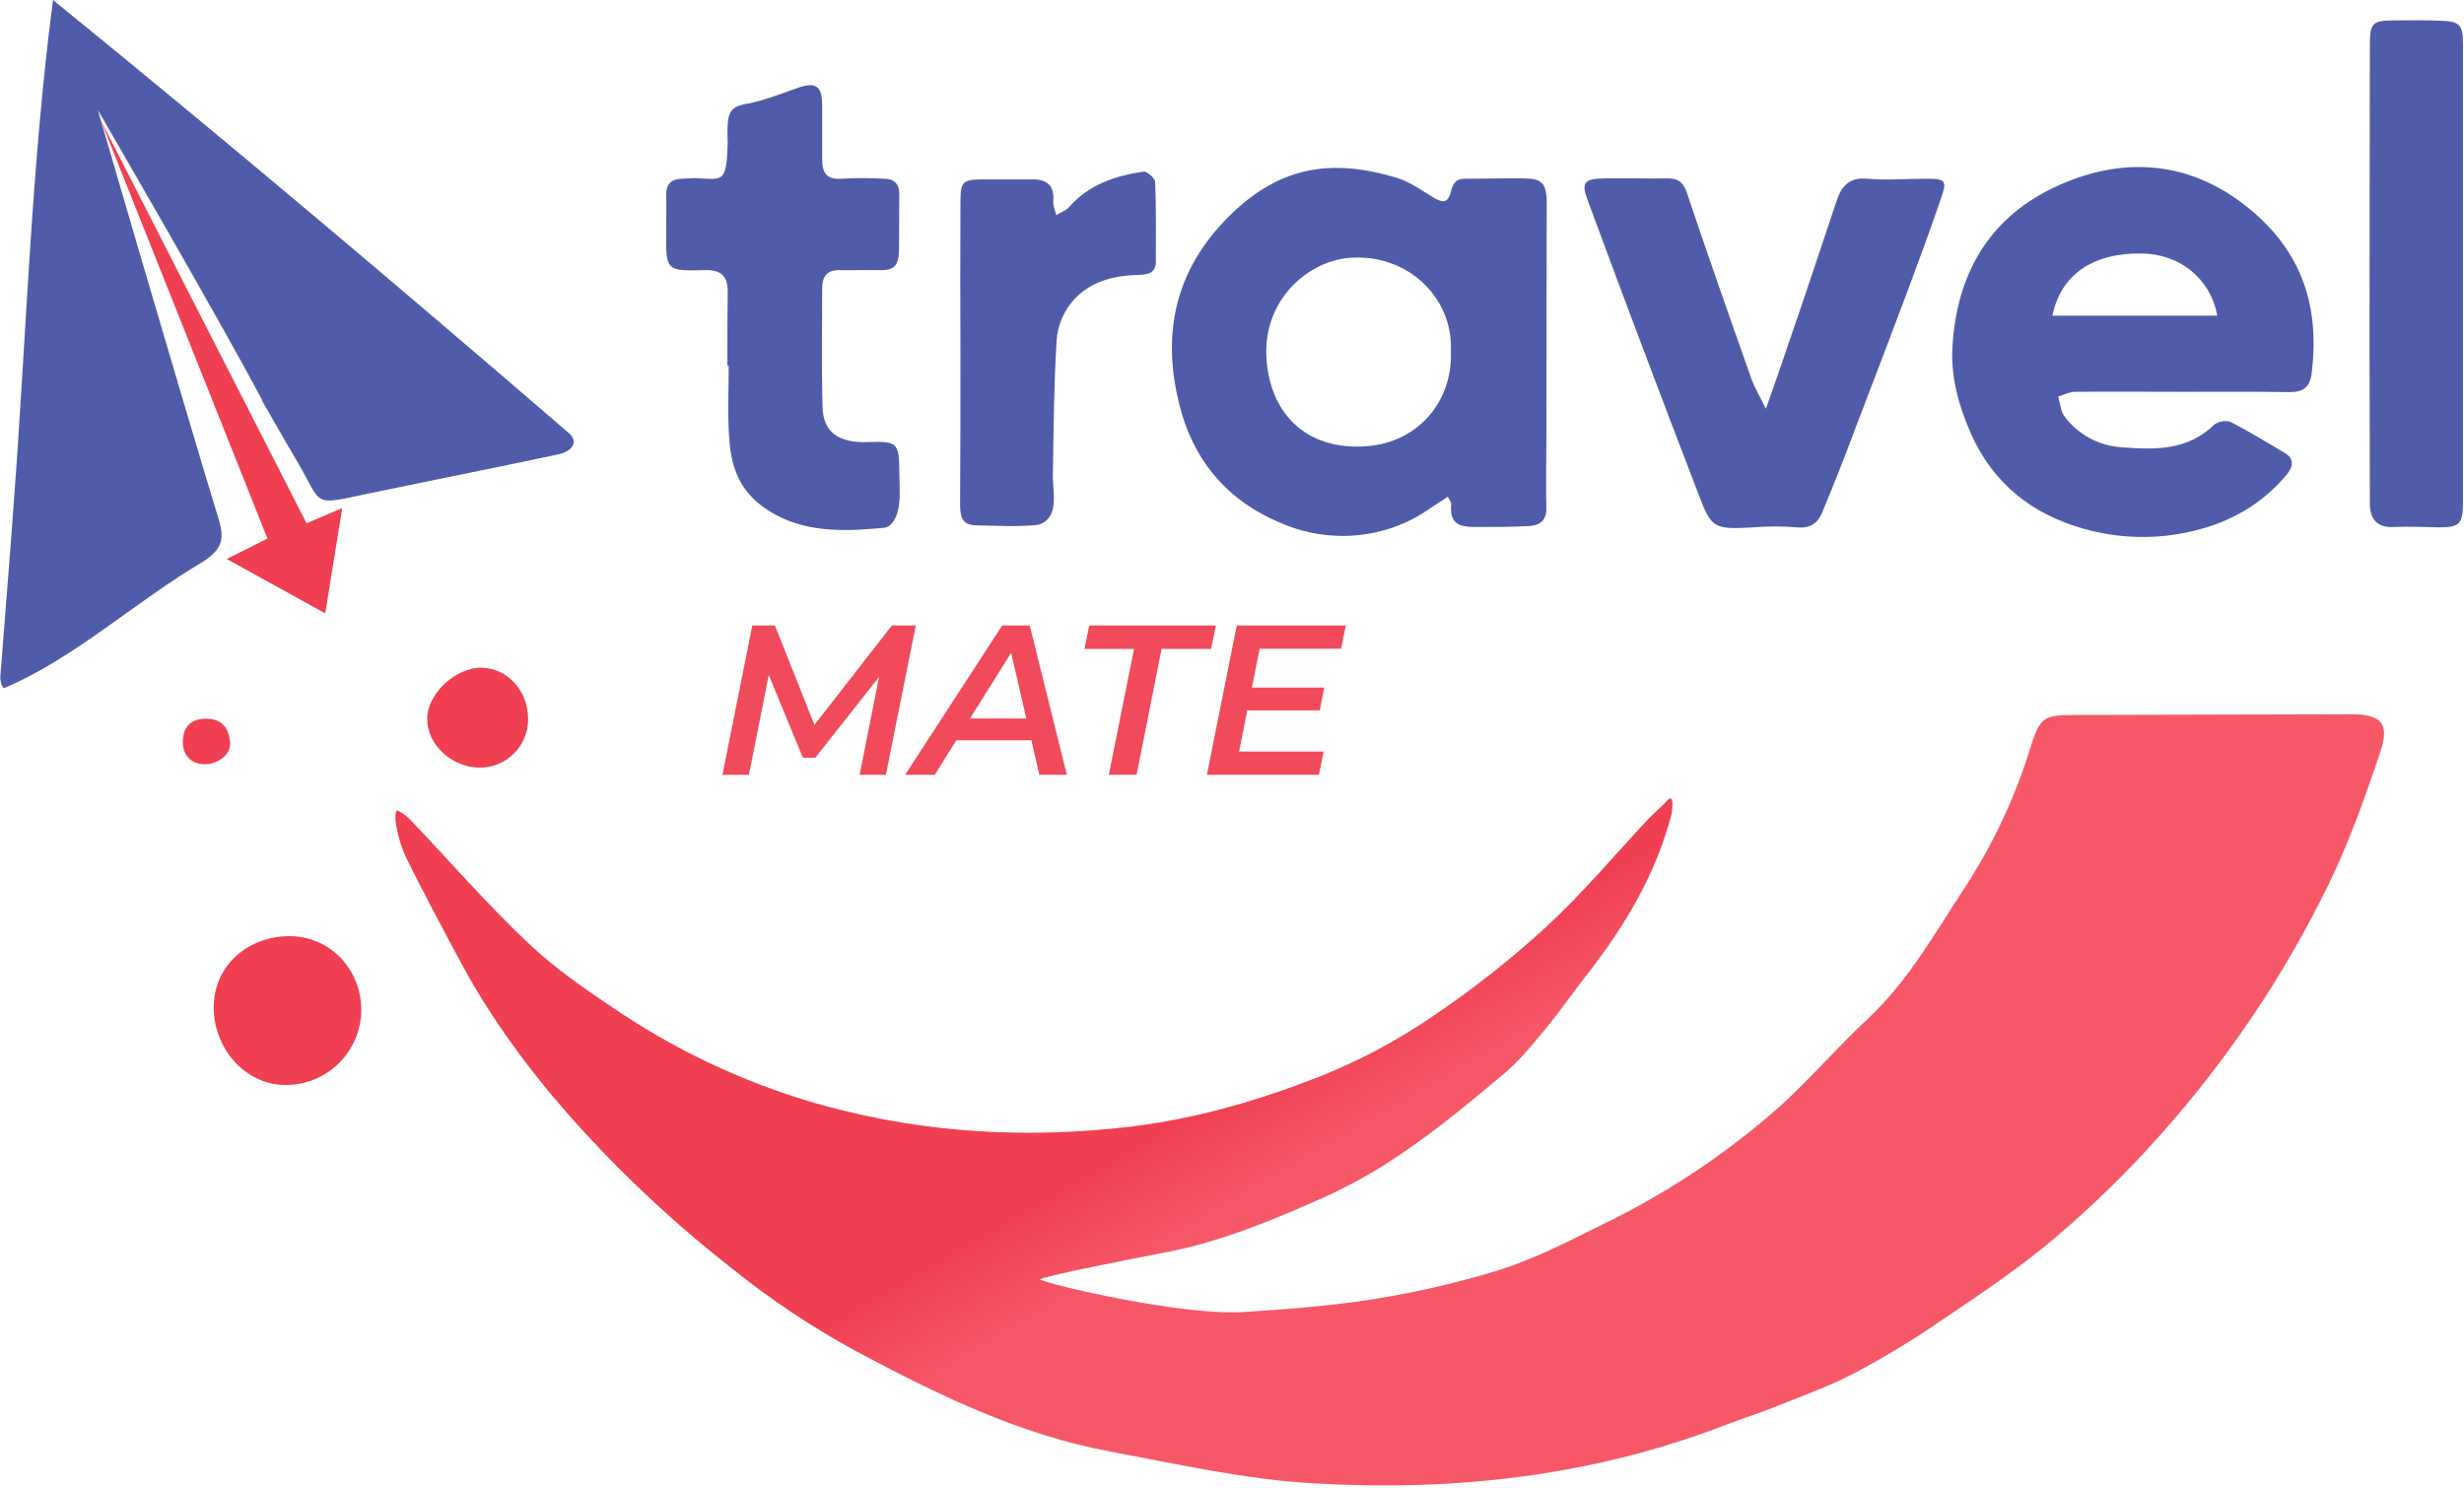<svg width="725" height="438" viewBox="0 0 725 438" fill="none" xmlns="http://www.w3.org/2000/svg">
<g clip-path="url(#clip0_304_1892)">
<path d="M491.9 239.3C487.3 257.2 478.1 272.6 466.8 287C462.8 292.1 459.1 297.5 454.9 302.6C450.7 307.7 446.7 312.6 441.8 316.6C425.6 330.2 409.4 343.5 389.7 352.3C374.5 359.1 359.1 365.5 342.7 368.6C332.4 370.6 307.8 375.4 306 376.5C307.9 377.9 347.7 387.3 366.1 386.1C378.8 385.3 391.7 384.3 404.3 382.3C416.924 380.29 429.389 377.383 441.6 373.6C451.8 370.3 461.5 365.3 471.2 360.5C490.269 351.325 507.972 339.546 523.8 325.5C532.8 317.3 540.9 307.9 549.8 299.6C561.5 288.6 569.2 274.8 577.8 261.7C586.207 248.917 592.771 235.014 597.3 220.4C600.3 210.8 601.3 210.4 611.3 210.4L691.8 210.2C700.6 210.2 703.2 212.9 700.4 221.2C696 234.4 691.3 247.6 685.2 260.2C672.224 286.796 655.671 311.492 636 333.6C626.431 344.42 616.105 354.545 605.1 363.9C594.7 372.8 583.2 380.5 571.8 388.2C563.51 393.927 554.896 399.169 546 403.9C538.7 407.8 530.8 410.6 523.1 413.7C518.2 415.7 513.1 417.3 508.1 419.2C468.7 434.5 427.6 439 385.9 436.5C365.9 435.3 346.1 430.8 326.3 427.1C299.7 422.1 275.6 410.3 252 397.7C239.135 390.701 226.92 382.569 215.5 373.4C201.886 362.766 189.054 351.17 177.1 338.7C161 321.9 146.5 303.6 135.4 282.9C130 272.8 124.6 262.7 119.5 252.4C118.195 249.563 117.254 246.573 116.7 243.5C115.9 239.8 116.7 238.5 116.7 238.5C116.7 238.5 117.7 238.5 120.6 241.1C132.3 253.4 143.4 266.2 155.7 277.8C164 285.6 173.6 292.1 183.1 298.4C201.708 310.686 222.168 319.904 243.7 325.7C272.9 333.5 302.3 335.1 332.3 331.6C351.9 329.3 370.5 323.8 388.6 316.7C400.021 312.113 410.917 306.313 421.1 299.4C432.945 291.454 444.177 282.629 454.7 273C465.5 263.1 475 251.7 485 241L489.7 236.5C490.7 235.5 492.7 232.5 491.9 239.3Z" fill="url(#paint0_linear_304_1892)"/>
<path d="M77.2 117.9H77.1C80.3 123.4 83.3 128.8 86.5 134.2C95.5 149.1 90.9 148.9 108.6 145.2C126.3 141.5 146.1 137.6 164.8 133.6C167.9 132.8 170.7 130.2 167.2 127.3C117.1 84.1 66.9 41.7 15.6 0C9.2 48.7 7.8 98.2 4.1 147.3C2.9 164.5 1.4 181.8 0.1 199.1C0 200.2 0.5 202.3 1.2 202.5C21.9 193.8 40.1 176.8 59.9 165.2C65 161.8 66.2 159 64.4 153C52.6 114.3 28.8 32.4 28.8 32.4C28.8 32.4 65.9 96.3 77.2 117.9Z" fill="#505CA9"/>
<path d="M426 146.2C421.8 148.8 418 151.8 413.7 153.7C407.873 156.334 401.555 157.705 395.161 157.722C388.766 157.739 382.441 156.403 376.6 153.8C361.8 147.6 352.1 136.6 347.7 121.6C341.7 100.7 344.7 81.4 360.2 65.1C375.7 48.8 391.5 46.5 410.9 52.3C414.6 53.4 418 55.8 421.4 57.9C424.8 60 426.1 59.7 427 56.1C427.9 52.5 429.8 52.5 432.6 52.6C437.7 52.6 442.9 52.4 448.1 52.5C453.3 52.6 455.1 53.3 455.1 59.9C455.1 83.4 455 106.9 455 130.3C455 136.7 454.8 143 455 149.3C455.1 153 453.3 154.6 450 154.8C444.9 155.1 439.7 155.1 434.5 155.1C429.3 155.1 426.5 154.2 427 148.5C427.1 147.8 426.4 147.1 426 146.2ZM426.9 103C427.5 87.5 414 74.4 396.8 75.9C384.8 77 372 88.1 372.6 104.5C373.2 120.9 383.7 132.8 402.4 131.3C417 130.1 427.6 118.4 426.9 103Z" fill="#505CA9"/>
<path d="M642.1 115.3C631.6 115.3 621.1 115.2 610.6 115.3C608.9 115.3 607.3 116.2 605.6 116.7C606.2 118.7 606.3 121.1 607.5 122.6C609.443 125.196 611.923 127.344 614.77 128.897C617.617 130.449 620.765 131.371 624 131.6C634 132.4 643.6 132.7 651.6 124.9C652.29 124.417 653.084 124.102 653.917 123.981C654.75 123.859 655.601 123.934 656.4 124.2C661.8 127 667 130.2 672.3 133.3C675.3 135.1 674.6 137.5 672.9 139.6C665.6 148.4 656.2 153.7 645.2 156.3C634.617 158.82 623.563 158.579 613.1 155.6C598.1 151.4 586.6 142.5 580 127.8C576.3 119.4 573.9 110.8 574.5 101.7C575.8 81 584.9 64.6 603.9 55.4C622.9 46.2 642.4 46.8 659.5 59.6C676.6 72.4 682.7 88.9 680.2 109.6C679.7 114.1 677.7 115.4 673.5 115.4C663.1 115.2 652.6 115.3 642.1 115.3ZM652.4 92.9C650.4 81.9 641.3 74.7 630.1 74.6C615.7 74.4 606.3 80.9 603.9 92.9H652.4Z" fill="#505CA9"/>
<path d="M519.6 120.3C522.4 112.3 524.7 105.8 526.9 99.2C531.5 85.9 535.9 72.5 540.4 59.1C541.8 54.9 544 52.1 549.4 52.6C554.8 53.1 561 52.6 566.9 52.6C572.8 52.6 572.8 53.4 571.1 58.4C568 67.6 564.6 76.6 561.3 85.6C556.2 99.1 551.1 112.6 545.9 126.1C542.8 134.4 539.6 142.6 536.2 150.7C535 153.8 532.7 155.6 528.8 155.2C524.474 154.85 520.126 154.85 515.8 155.2C504.3 155.8 503.6 155.7 499.6 145C488.667 116.6 477.933 88.133 467.4 59.6C465.1 53.6 465.9 52.6 472.3 52.5C478.7 52.4 484.6 52.6 490.8 52.5C493.9 52.5 495.4 53.8 496.4 56.9C502.5 75.1 508.9 93.3 515.3 111.4C516.2 114 517.7 116.4 519.6 120.3Z" fill="#505CA9"/>
<path d="M214.016 107.6C214.016 100.3 214.016 93 214.116 85.6C214.116 81.2 212.016 79.4 207.616 79.5C195.916 79.8 195.916 79.7 196.016 68.2C196.016 64.7 196.116 61.2 196.016 57.7C195.916 54.2 197.416 52.7 200.716 52.6L204.216 52.4C212.816 52.8 213.716 54.1 214.116 42.3C214.016 40.335 214.016 38.365 214.116 36.4C214.316 33.3 215.216 31.4 218.916 30.7C224.316 29.8 229.416 27.7 234.616 25.9C239.816 24.1 241.916 25 241.916 31V47C241.916 50.8 243.216 52.9 247.516 52.6C251.679 52.35 255.853 52.35 260.016 52.6C263.016 52.6 264.616 54 264.616 57.2C264.516 62.7 264.616 68.2 264.516 73.7C264.416 79.2 262.116 79.6 258.116 79.5C254.116 79.4 250.816 79.6 247.116 79.5C243.416 79.4 241.916 81.3 241.916 84.8C241.916 96.4 241.716 108.1 242.016 119.8C242.216 127.2 246.716 130.4 255.416 130.1C264.116 129.8 264.516 130.3 264.616 138.9C264.616 142.5 265.016 146.3 264.316 149.8C263.616 153.3 261.816 155.1 260.316 155.3C249.516 156.3 238.516 156.9 228.616 151.7C218.716 146.5 215.316 139.2 214.616 129.6C214.016 122.3 214.416 114.9 214.416 107.6H214.016Z" fill="#505CA9"/>
<path d="M724.7 80.3V147.8C724.7 154.2 723.7 155.2 717.6 155.2C713.1 155.1 708.6 154.9 704.1 155.1C699.6 155.3 697.3 152.9 697.3 148.2C697.3 133 697.2 117.9 697.2 102.7C697.2 73.233 697.234 43.733 697.3 14.2C697.3 6.4 697.7 6 705.5 6C709.6 6 713.8 5.9 718 6.1C723.9 6.3 724.7 7.2 724.7 13.4V80.3Z" fill="#505CA9"/>
<path d="M282.6 103.7C282.533 89.233 282.533 74.733 282.6 60.2C282.6 53.2 283 52.8 289.9 52.8H303.9C308.3 52.8 310.3 54.8 309.9 59.3C309.8 60.6 310.5 62 310.8 63.3C312.1 62.5 313.6 62 314.6 60.9C320.4 54.3 328.2 51.7 336.5 50.5C337.6 50.4 339.9 52.5 339.9 53.6C340.2 61.4 340.1 69.3 340.1 77.1C340 80.6 337.5 80.8 334.8 80.9C327.2 81.1 320.1 83.1 315.3 89C312.737 92.166 311.202 96.038 310.9 100.1C310.1 113.2 310 126.4 309.8 139.5C309.7 142.9 310.5 146.5 309.8 149.7C309.1 152.9 306.8 154.3 305 154.5C299 155.1 293 154.7 287 154.6C282.7 154.5 282.5 151.4 282.5 148.2C282.6 133.4 282.6 118.5 282.6 103.7Z" fill="#505CA9"/>
<path d="M85.3 275.5C97.2 275.6 106.4 285.3 106.3 297.5C106.195 303.371 103.768 308.96 99.552 313.046C95.335 317.132 89.671 319.38 83.8 319.3C72.3 319.2 62.8 308.7 62.9 296.3C63 283.9 73.1 275.5 85.3 275.5Z" fill="#EF3F51"/>
<path d="M155.4 211.6C155.413 213.473 155.056 215.33 154.348 217.065C153.64 218.799 152.597 220.376 151.277 221.706C149.957 223.035 148.387 224.09 146.658 224.81C144.928 225.529 143.073 225.9 141.2 225.9C133 225.9 125.7 219.2 125.7 211.6C125.7 204 134.2 196.4 141.7 196.5C149.2 196.6 155.4 203.2 155.4 211.6Z" fill="#EF3F51"/>
<path d="M60.7 211.5C65.7 211.5 67.4 214.8 67.7 218.5C68 222.2 64 224.9 60.2 224.9C56.4 224.9 53.8 222.4 53.8 218.4C53.8 214.4 55.7 211.5 60.7 211.5Z" fill="#EF3F51"/>
<path d="M29.7 35.5L90.2 154L100.7 149.5L95.7 180.5L66.7 164.5L78.7 158.5L29.7 35.5Z" fill="#EF3F51"/>
<path d="M269.453 184.074L260.663 228.02H252.942L258.655 199.204L239.883 222.998H236.242L226.197 198.639L220.359 228.02H212.574L221.363 184.074H228.018L239.632 213.329L262.421 184.074H269.453ZM303.484 217.85H281.386L275.045 228.02H266.319L294.883 184.074H302.982L313.906 228.02H305.807L303.484 217.85ZM301.978 211.446L297.52 192.11L285.404 211.446H301.978ZM333.673 190.98H319.108L320.489 184.074H357.781L356.337 190.98H341.772L334.427 228.02H326.265L333.673 190.98ZM370.623 190.917L368.363 202.343H389.645L388.327 209.06H366.982L364.596 221.177H389.457L388.076 228.02H355.116L363.906 184.074H395.986L394.605 190.917H370.623Z" fill="#F04A5B"/>
</g>
<defs>
<linearGradient id="paint0_linear_304_1892" x1="334.5" y1="373.5" x2="318" y2="345" gradientUnits="userSpaceOnUse">
<stop offset="0.01" stop-color="#F75868"/>
<stop offset="1" stop-color="#EF3F51"/>
</linearGradient>
<clipPath id="clip0_304_1892">
<rect width="724.7" height="437.2" fill="white"/>
</clipPath>
</defs>
</svg>
